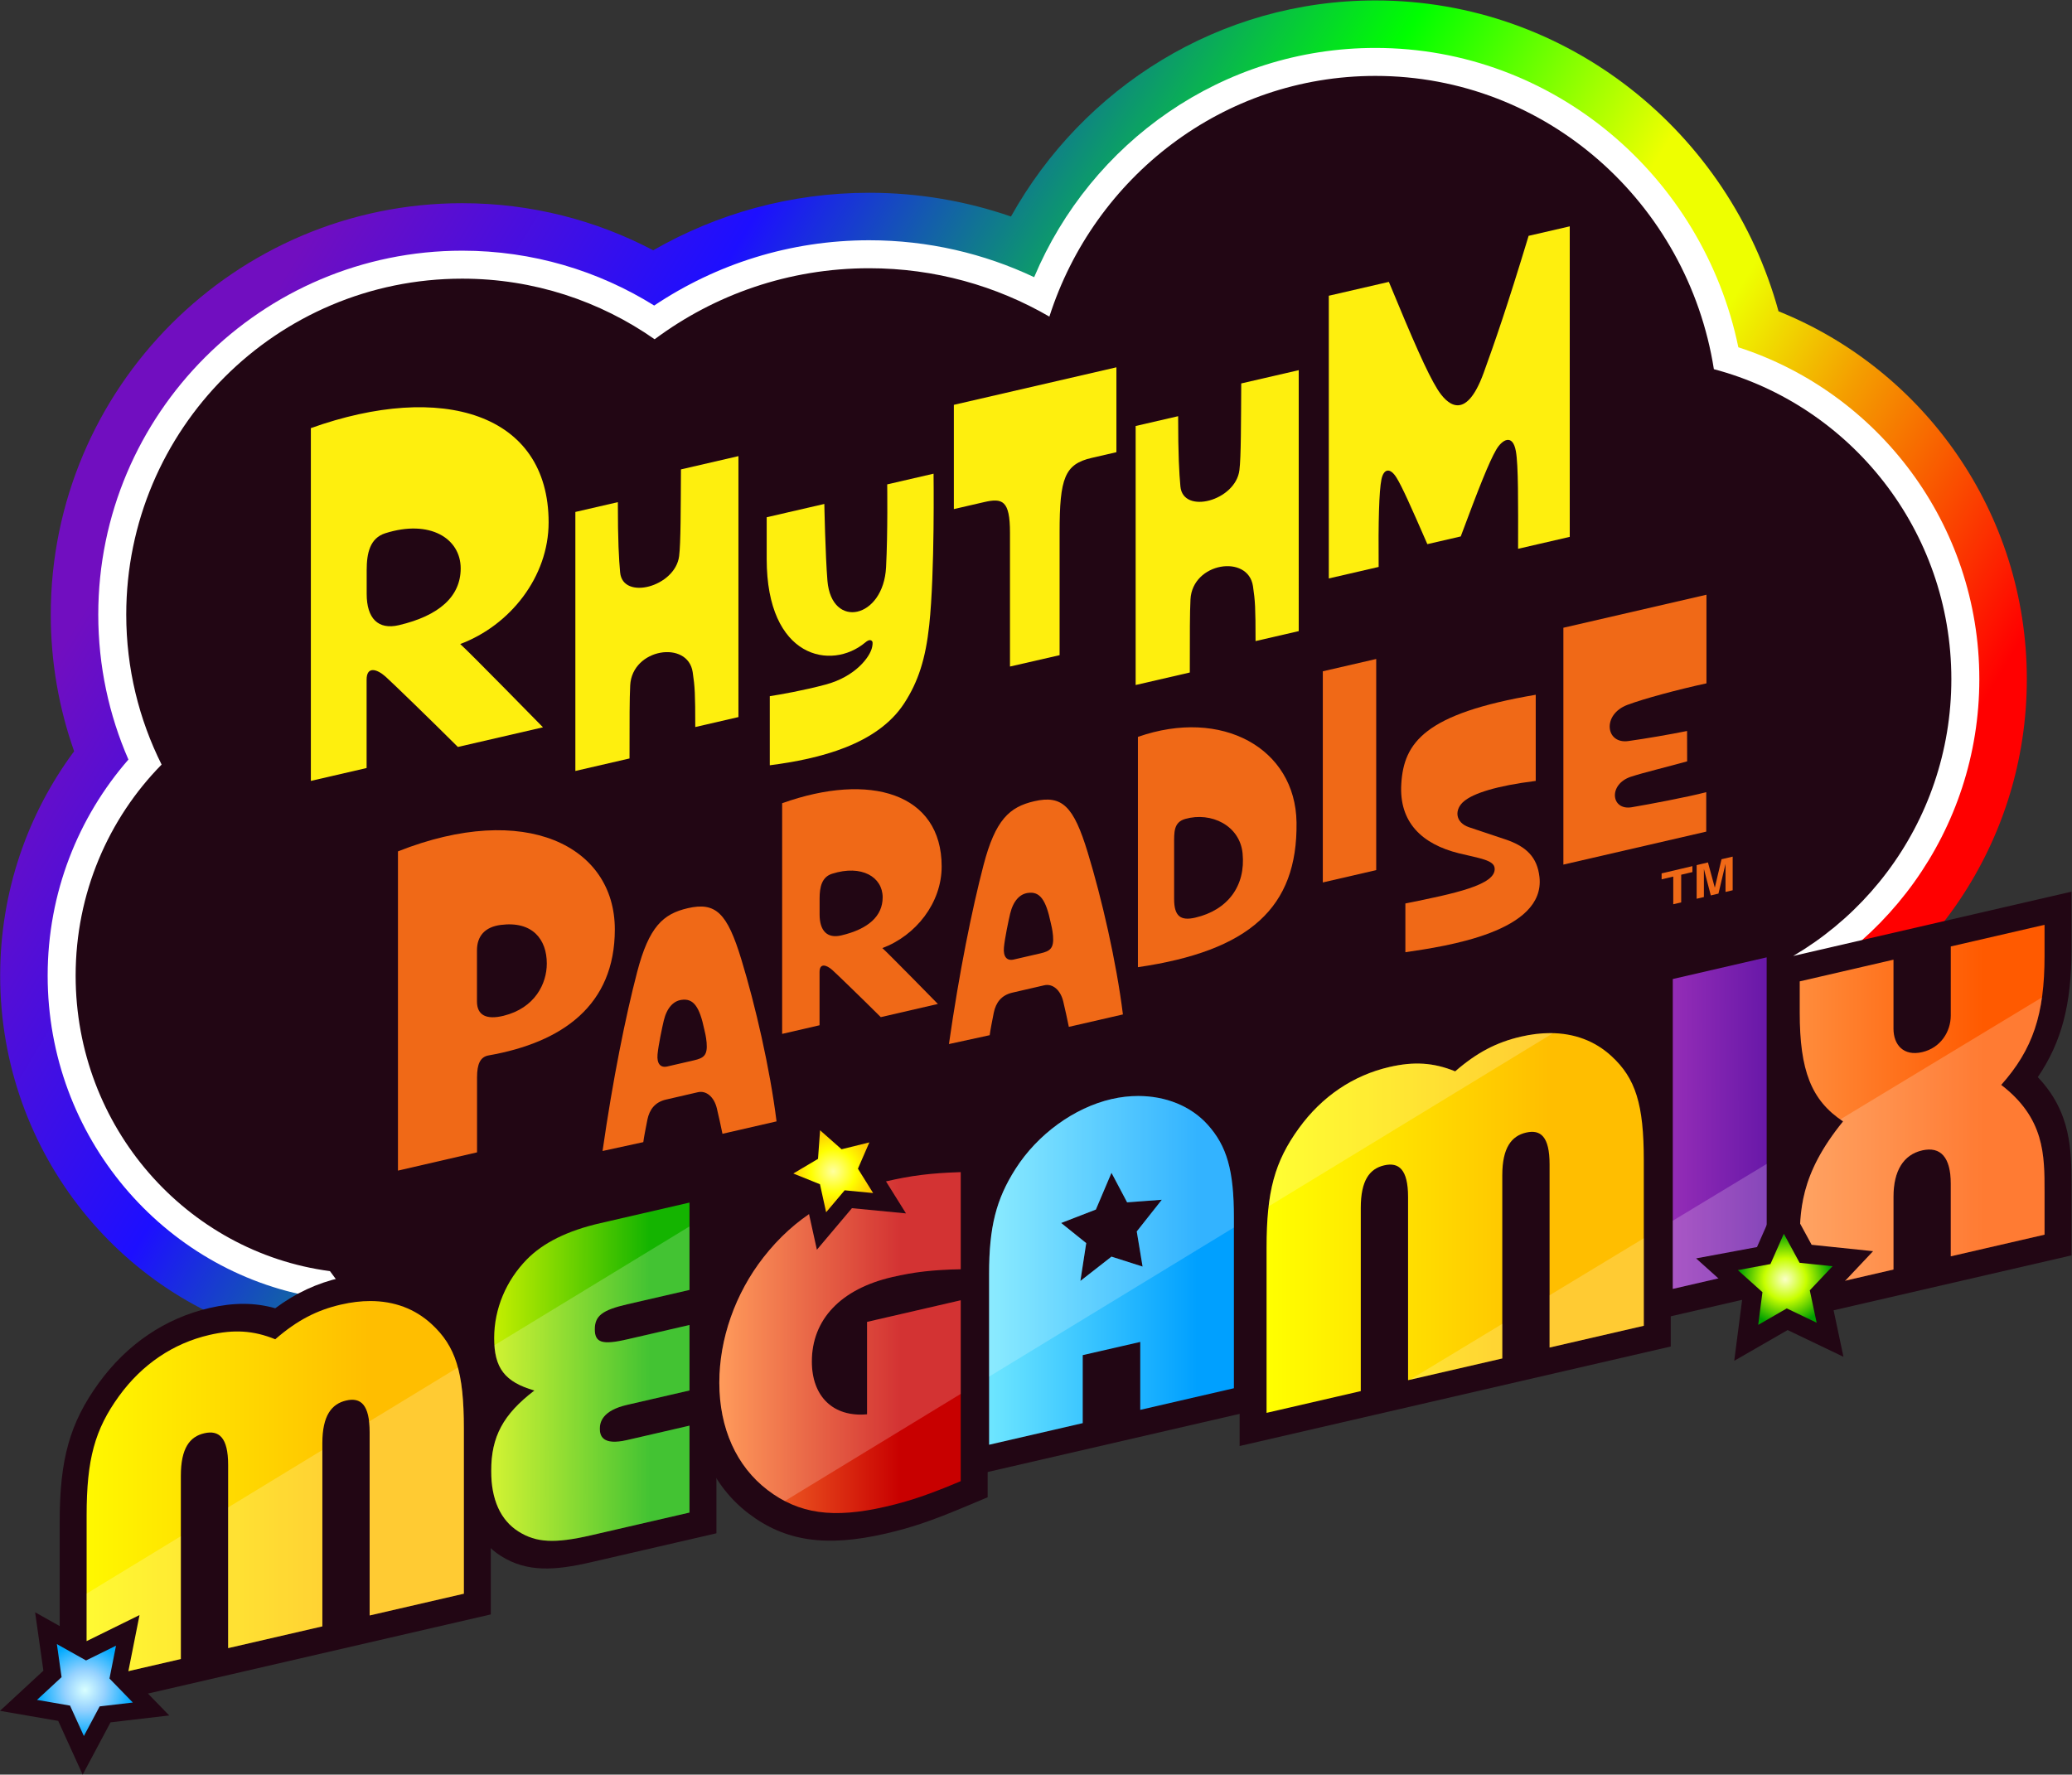 <?xml version="1.0" encoding="UTF-8" standalone="no"?>
<!-- Created with Inkscape (http://www.inkscape.org/) -->

<svg
   version="1.1"
   id="svg2"
   width="666.667"
   height="571.084"
   viewBox="0 0 666.667 571.084"
   sodipodi:docname="Rhythm Paradise Megamix Logo (Fever Style).ai"
   xmlns:inkscape="http://www.inkscape.org/namespaces/inkscape"
   xmlns:sodipodi="http://sodipodi.sourceforge.net/DTD/sodipodi-0.dtd"
   xmlns="http://www.w3.org/2000/svg"
   xmlns:svg="http://www.w3.org/2000/svg">
  <rect x="0" y="0" width="666.667" height="571.084" fill="#333333" stroke="none"/>
  <defs
     id="defs6">
    <linearGradient
       x1="0"
       y1="0"
       x2="1"
       y2="0"
       gradientUnits="userSpaceOnUse"
       gradientTransform="matrix(-387.096,223.49,223.49,387.096,431.114,138.15)"
       spreadMethod="pad"
       id="linearGradient40">
      <stop
         style="stop-opacity:1;stop-color:#ff0000"
         offset="0"
         id="stop22" />
      <stop
         style="stop-opacity:1;stop-color:#ff0000"
         offset="0.05"
         id="stop24" />
      <stop
         style="stop-opacity:1;stop-color:#f49f00"
         offset="0.2"
         id="stop26" />
      <stop
         style="stop-opacity:1;stop-color:#eeff00"
         offset="0.277"
         id="stop28" />
      <stop
         style="stop-opacity:1;stop-color:#eeff00"
         offset="0.35"
         id="stop30" />
      <stop
         style="stop-opacity:1;stop-color:#00ff00"
         offset="0.5"
         id="stop32" />
      <stop
         style="stop-opacity:1;stop-color:#1d0fff"
         offset="0.75"
         id="stop34" />
      <stop
         style="stop-opacity:1;stop-color:#710ec0"
         offset="0.95"
         id="stop36" />
      <stop
         style="stop-opacity:1;stop-color:#710ec0"
         offset="1"
         id="stop38" />
    </linearGradient>
    <clipPath
       clipPathUnits="userSpaceOnUse"
       id="clipPath50">
      <path
         d="M 0,428.313 H 500 V 0 H 0 Z"
         id="path48" />
    </clipPath>
    <linearGradient
       x1="0"
       y1="0"
       x2="1"
       y2="0"
       gradientUnits="userSpaceOnUse"
       gradientTransform="matrix(59.114,-2e-7,-0.018,-59.114,434.394,160.934)"
       spreadMethod="pad"
       id="linearGradient82">
      <stop
         style="stop-opacity:1;stop-color:#ff8c3c"
         offset="0"
         id="stop76" />
      <stop
         style="stop-opacity:1;stop-color:#ff5a00"
         offset="0.75"
         id="stop78" />
      <stop
         style="stop-opacity:1;stop-color:#ff5a00"
         offset="1"
         id="stop80" />
    </linearGradient>
    <clipPath
       clipPathUnits="userSpaceOnUse"
       id="clipPath92">
      <path
         d="M 0,428.313 H 500 V 0 H 0 Z"
         id="path90" />
    </clipPath>
    <clipPath
       clipPathUnits="userSpaceOnUse"
       id="clipPath100">
      <path
         d="M 50.055,221.872 H 578.29 V -135.16 H 50.055 Z"
         id="path98" />
    </clipPath>
    <clipPath
       clipPathUnits="userSpaceOnUse"
       id="clipPath104">
      <path
         d="m 434.404,116.711 v 10.33 c -0.028,8.97 -0.015,17.764 10.461,30.657 -7.674,5.077 -10.461,12.265 -10.461,26.286 v 7.519 l 22.633,5.237 v -16.659 c 0,-3.875 2.411,-6.701 6.913,-5.662 4.502,1.039 6.913,4.979 6.913,8.854 l 0.002,16.659 22.634,5.226 v -7.531 c 0,-14.021 -2.788,-22.496 -10.461,-31.116 10.461,-8.046 10.461,-16.85 10.461,-25.827 v -10.33 l -22.634,-5.225 v 17.576 c 0,6.268 -2.413,9.035 -6.915,7.996 -4.502,-1.04 -6.913,-4.921 -6.913,-11.188 v -17.576 z"
         id="path102" />
    </clipPath>
    <linearGradient
       x1="0"
       y1="0"
       x2="1"
       y2="0"
       gradientUnits="userSpaceOnUse"
       gradientTransform="matrix(39.136,9.035,0.087,-41.138,392.223,152.004)"
       spreadMethod="pad"
       id="linearGradient138">
      <stop
         style="stop-opacity:1;stop-color:#aa37be"
         offset="0"
         id="stop134" />
      <stop
         style="stop-opacity:1;stop-color:#5f14a5"
         offset="1"
         id="stop136" />
    </linearGradient>
    <clipPath
       clipPathUnits="userSpaceOnUse"
       id="clipPath148">
      <path
         d="M 0,428.313 H 500 V 0 H 0 Z"
         id="path146" />
    </clipPath>
    <clipPath
       clipPathUnits="userSpaceOnUse"
       id="clipPath156">
      <path
         d="M 50.055,221.872 H 578.29 V -135.16 H 50.055 Z"
         id="path154" />
    </clipPath>
    <clipPath
       clipPathUnits="userSpaceOnUse"
       id="clipPath160">
      <path
         d="m 403.767,192.073 22.66,5.231 v -74.807 l -22.66,-5.232 z"
         id="path158" />
    </clipPath>
    <linearGradient
       x1="0"
       y1="0"
       x2="1"
       y2="0"
       gradientUnits="userSpaceOnUse"
       gradientTransform="matrix(91.197,21.055,5.45e-5,-91.197,305.717,125.667)"
       spreadMethod="pad"
       id="linearGradient196">
      <stop
         style="stop-opacity:1;stop-color:#ffff00"
         offset="0"
         id="stop190" />
      <stop
         style="stop-opacity:1;stop-color:#ffbe00"
         offset="0.75"
         id="stop192" />
      <stop
         style="stop-opacity:1;stop-color:#ffbe00"
         offset="1"
         id="stop194" />
    </linearGradient>
    <clipPath
       clipPathUnits="userSpaceOnUse"
       id="clipPath206">
      <path
         d="M 0,428.313 H 500 V 0 H 0 Z"
         id="path204" />
    </clipPath>
    <clipPath
       clipPathUnits="userSpaceOnUse"
       id="clipPath214">
      <path
         d="M -34.869,313.585 H 578.29 V -135.16 H -34.869 Z"
         id="path212" />
    </clipPath>
    <clipPath
       clipPathUnits="userSpaceOnUse"
       id="clipPath218">
      <path
         d="m 388.958,173.471 c -5.556,5.105 -13.053,6.719 -21.832,4.693 -5.896,-1.362 -10.641,-3.826 -15.885,-8.382 -5.244,2.134 -9.961,2.415 -15.885,1.047 -8.753,-2.021 -16.277,-7.104 -21.832,-14.773 -5.844,-8.067 -7.812,-15.257 -7.812,-28.804 V 87.337 l 22.744,5.25 v 44.238 c 0,6.667 2.149,9.456 5.658,10.266 3.51,0.811 5.755,-0.964 5.755,-7.631 V 95.222 l 22.744,5.251 v 44.238 c 0,6.667 2.245,9.478 5.755,10.288 3.509,0.811 5.658,-0.986 5.658,-7.653 v -44.238 l 22.743,5.251 v 39.915 c 0,13.547 -1.968,19.828 -7.811,25.197"
         id="path216" />
    </clipPath>
    <linearGradient
       x1="0"
       y1="0"
       x2="1"
       y2="0"
       gradientUnits="userSpaceOnUse"
       gradientTransform="matrix(59.095,13.643,0,-59.095,238.738,117.952)"
       spreadMethod="pad"
       id="linearGradient258">
      <stop
         style="stop-opacity:1;stop-color:#6ee6ff"
         offset="0"
         id="stop252" />
      <stop
         style="stop-opacity:1;stop-color:#00a0ff"
         offset="0.85"
         id="stop254" />
      <stop
         style="stop-opacity:1;stop-color:#00a0ff"
         offset="1"
         id="stop256" />
    </linearGradient>
    <clipPath
       clipPathUnits="userSpaceOnUse"
       id="clipPath268">
      <path
         d="M 0,428.313 H 500 V 0 H 0 Z"
         id="path266" />
    </clipPath>
    <clipPath
       clipPathUnits="userSpaceOnUse"
       id="clipPath276">
      <path
         d="M -34.869,313.585 H 494.066 V -52.243 H -34.869 Z"
         id="path274" />
    </clipPath>
    <clipPath
       clipPathUnits="userSpaceOnUse"
       id="clipPath280">
      <path
         d="m 275.791,122.654 -7.506,2.4 -7.506,-5.866 1.408,9.131 -6.046,4.856 8.375,3.244 3.769,8.866 3.769,-7.126 8.376,0.624 -6.046,-7.648 z m 15.685,34.282 c -5.346,5.928 -14.22,8.221 -23.191,6.15 -8.97,-2.071 -17.831,-8.468 -23.171,-16.854 -4.681,-7.349 -6.376,-14.021 -6.376,-25.367 V 79.639 l 22.606,5.219 v 16.417 l 13.883,3.185 V 88.063 l 22.605,5.219 v 41.226 c 0,11.346 -1.683,17.247 -6.356,22.428"
         id="path278" />
    </clipPath>
    <linearGradient
       x1="0"
       y1="0"
       x2="1"
       y2="0"
       gradientUnits="userSpaceOnUse"
       gradientTransform="matrix(58.345,13.47,0.129,-61.33,173.626,94.672)"
       spreadMethod="pad"
       id="linearGradient316">
      <stop
         style="stop-opacity:1;stop-color:#ff8232"
         offset="0"
         id="stop310" />
      <stop
         style="stop-opacity:1;stop-color:#c80000"
         offset="0.75"
         id="stop312" />
      <stop
         style="stop-opacity:1;stop-color:#c80000"
         offset="1"
         id="stop314" />
    </linearGradient>
    <clipPath
       clipPathUnits="userSpaceOnUse"
       id="clipPath326">
      <path
         d="M 0,428.313 H 500 V 0 H 0 Z"
         id="path324" />
    </clipPath>
    <clipPath
       clipPathUnits="userSpaceOnUse"
       id="clipPath334">
      <path
         d="M -34.869,313.585 H 494.066 V -52.243 H -34.869 Z"
         id="path332" />
    </clipPath>
    <clipPath
       clipPathUnits="userSpaceOnUse"
       id="clipPath338">
      <path
         d="m 231.893,70.849 c -7.563,-3.177 -12.052,-4.757 -18.134,-6.161 -12.705,-2.933 -20.948,-1.729 -28.485,4.021 -7.506,5.728 -11.648,14.899 -11.648,25.914 0,10.544 3.815,21.499 10.654,30.255 7.459,9.548 16.944,15.415 29.838,18.391 5.657,1.306 10.405,1.955 17.775,2.178 v -23.44 c -6.928,-0.14 -11.251,-0.669 -16.561,-1.895 -12.365,-2.855 -19.376,-10.221 -19.376,-20.376 0,-8.535 5.244,-13.495 13.331,-12.747 v 22.308 l 22.606,5.219 z"
         id="path336" />
    </clipPath>
    <linearGradient
       x1="0"
       y1="0"
       x2="1"
       y2="0"
       gradientUnits="userSpaceOnUse"
       gradientTransform="matrix(47.974,11.076,0.106,-50.428,118.527,89.627)"
       spreadMethod="pad"
       id="linearGradient374">
      <stop
         style="stop-opacity:1;stop-color:#c8f000"
         offset="0"
         id="stop368" />
      <stop
         style="stop-opacity:1;stop-color:#14b400"
         offset="0.8"
         id="stop370" />
      <stop
         style="stop-opacity:1;stop-color:#14b400"
         offset="1"
         id="stop372" />
    </linearGradient>
    <clipPath
       clipPathUnits="userSpaceOnUse"
       id="clipPath384">
      <path
         d="M 0,428.313 H 500 V 0 H 0 Z"
         id="path382" />
    </clipPath>
    <clipPath
       clipPathUnits="userSpaceOnUse"
       id="clipPath392">
      <path
         d="M -34.869,313.585 H 494.066 V -52.243 H -34.869 Z"
         id="path390" />
    </clipPath>
    <clipPath
       clipPathUnits="userSpaceOnUse"
       id="clipPath396">
      <path
         d="m 142.658,57.779 c -8.86,-2.045 -13.258,-1.752 -17.472,0.892 -4.4,2.761 -6.624,7.782 -6.624,14.627 0,8.28 2.87,13.663 10.433,19.434 -7.149,2.068 -9.716,5.407 -9.716,12.666 0,7.066 2.885,13.87 7.867,18.965 3.93,4.019 9.798,6.958 17.803,8.783 l 21.473,4.957 v -21.087 l -15.07,-3.479 c -5.962,-1.376 -7.784,-2.772 -7.784,-6.029 0,-3.257 1.822,-3.811 7.784,-2.435 l 15.07,3.48 V 92.744 l -15.07,-3.479 c -5.962,-1.377 -6.569,-4.173 -6.569,-5.747 0,-1.683 0.607,-4.125 6.569,-2.748 l 15.07,3.479 V 63.266 Z"
         id="path394" />
    </clipPath>
    <linearGradient
       x1="0"
       y1="0"
       x2="1"
       y2="0"
       gradientUnits="userSpaceOnUse"
       gradientTransform="matrix(101.588,23.453,6.07e-5,-101.588,12.604,59.069)"
       spreadMethod="pad"
       id="linearGradient432">
      <stop
         style="stop-opacity:1;stop-color:#ffff00"
         offset="0"
         id="stop426" />
      <stop
         style="stop-opacity:1;stop-color:#ffbe00"
         offset="0.75"
         id="stop428" />
      <stop
         style="stop-opacity:1;stop-color:#ffbe00"
         offset="1"
         id="stop430" />
    </linearGradient>
    <clipPath
       clipPathUnits="userSpaceOnUse"
       id="clipPath442">
      <path
         d="M 0,428.313 H 500 V 0 H 0 Z"
         id="path440" />
    </clipPath>
    <clipPath
       clipPathUnits="userSpaceOnUse"
       id="clipPath450">
      <path
         d="M -34.869,313.585 H 494.066 V -52.243 H -34.869 Z"
         id="path448" />
    </clipPath>
    <clipPath
       clipPathUnits="userSpaceOnUse"
       id="clipPath454">
      <path
         d="m 104.154,108.792 c -5.556,5.104 -13.053,6.719 -21.833,4.692 -5.896,-1.361 -10.64,-3.826 -15.885,-8.381 -5.244,2.134 -9.96,2.414 -15.884,1.047 C 41.798,104.129 34.275,99.046 28.719,91.376 22.876,83.309 20.908,76.12 20.908,62.573 V 22.657 l 22.743,5.251 v 44.238 c 0,6.667 2.149,9.456 5.659,10.266 3.509,0.81 5.755,-0.964 5.755,-7.631 V 30.543 l 22.743,5.251 v 44.238 c 0,6.666 2.245,9.478 5.755,10.288 3.51,0.81 5.658,-0.987 5.658,-7.653 V 38.429 l 22.744,5.25 v 39.916 c 0,13.547 -1.968,19.828 -7.811,25.197"
         id="path452" />
    </clipPath>
    <radialGradient
       fx="0"
       fy="0"
       cx="0"
       cy="0"
       r="1"
       gradientUnits="userSpaceOnUse"
       gradientTransform="matrix(11.215,0,0,-11.215,430.899,119.576)"
       spreadMethod="pad"
       id="radialGradient490">
      <stop
         style="stop-opacity:1;stop-color:#faffc8"
         offset="0"
         id="stop484" />
      <stop
         style="stop-opacity:1;stop-color:#c8ff00"
         offset="0.45"
         id="stop486" />
      <stop
         style="stop-opacity:1;stop-color:#00a000"
         offset="1"
         id="stop488" />
    </radialGradient>
    <clipPath
       clipPathUnits="userSpaceOnUse"
       id="clipPath500">
      <path
         d="M 0,428.313 H 500 V 0 H 0 Z"
         id="path498" />
    </clipPath>
    <radialGradient
       fx="0"
       fy="0"
       cx="0"
       cy="0"
       r="1"
       gradientUnits="userSpaceOnUse"
       gradientTransform="matrix(9.766,0,0,-9.766,201.117,145.636)"
       spreadMethod="pad"
       id="radialGradient524">
      <stop
         style="stop-opacity:1;stop-color:#ffffa0"
         offset="0"
         id="stop518" />
      <stop
         style="stop-opacity:1;stop-color:#ffff00"
         offset="0.55"
         id="stop520" />
      <stop
         style="stop-opacity:1;stop-color:#ffc800"
         offset="1"
         id="stop522" />
    </radialGradient>
    <clipPath
       clipPathUnits="userSpaceOnUse"
       id="clipPath534">
      <path
         d="M 0,428.313 H 500 V 0 H 0 Z"
         id="path532" />
    </clipPath>
    <radialGradient
       fx="0"
       fy="0"
       cx="0"
       cy="0"
       r="1"
       gradientUnits="userSpaceOnUse"
       gradientTransform="matrix(11.333,0,0,-11.333,20.494,20.419)"
       spreadMethod="pad"
       id="radialGradient558">
      <stop
         style="stop-opacity:1;stop-color:#d9ffff"
         offset="0"
         id="stop552" />
      <stop
         style="stop-opacity:1;stop-color:#96d2ff"
         offset="0.42"
         id="stop554" />
      <stop
         style="stop-opacity:1;stop-color:#00aaff"
         offset="1"
         id="stop556" />
    </radialGradient>
    <clipPath
       clipPathUnits="userSpaceOnUse"
       id="clipPath568">
      <path
         d="M 0,428.313 H 500 V 0 H 0 Z"
         id="path566" />
    </clipPath>
  </defs>
  <sodipodi:namedview
     id="namedview4"
     pagecolor="#ffffff"
     bordercolor="#000000"
     borderopacity="0.25"
     inkscape:showpageshadow="2"
     inkscape:pageopacity="0.0"
     inkscape:pagecheckerboard="0"
     inkscape:deskcolor="#d1d1d1" />
  <g
     id="g8"
     inkscape:groupmode="layer"
     inkscape:label="Rhythm Paradise Megamix Logo (Fever Style)"
     transform="matrix(1.333,0,0,-1.333,0,571.084)">
    <g
       id="g10">
      <g
         id="g12">
        <g
           id="g18">
          <g
             id="g20">
            <path
               d="m 331.978,428.314 c -37.68,0 -70.6,-21.05 -87.954,-52.164 v 0 c -10.732,3.71 -22.245,5.733 -34.223,5.733 v 0 c -18.96,0 -36.762,-5.055 -52.133,-13.885 v 0 c -13.784,7.254 -29.467,11.368 -46.096,11.368 v 0 c -54.765,0 -99.319,-44.553 -99.319,-99.318 v 0 c 0,-11.561 1.992,-22.663 5.641,-32.991 v 0 C 6.69,231.963 0.039,213.198 0.039,192.884 v 0 c 0,-43.04 29.848,-79.129 69.627,-88.057 v 0 C 87.71,83.69 115.808,70.078 147.315,70.078 v 0 c 21.313,0 41.066,6.23 57.203,16.804 v 0 c 12.125,-5.122 25.571,-7.974 39.718,-7.974 v 0 c 23.756,0 45.536,8.047 62.396,21.373 v 0 c 7.134,-1.509 14.528,-2.308 22.105,-2.308 v 0 c 49.155,0 90.647,33.408 102.981,78.708 v 0 c 33.797,14.697 57.504,48.511 57.504,87.784 v 0 c 0,40.208 -24.848,74.695 -59.934,88.802 v 0 c -11.846,43.228 -50.983,75.047 -97.31,75.047 z"
               style="fill:url(#linearGradient40);stroke:none"
               id="path42" />
          </g>
        </g>
      </g>
    </g>
    <g
       id="g44">
      <g
         id="g46"
         clip-path="url(#clipPath50)">
        <g
           id="g52"
           transform="translate(477.758,264.465)">
          <path
             d="m 0,0 c 0,37.435 -24.464,69.226 -58.168,80.117 -8.52,41.221 -44.565,72.268 -87.612,72.268 -36.921,0 -68.69,-22.838 -82.362,-55.344 -12.088,5.712 -25.584,8.913 -39.815,8.913 -19.185,0 -37.036,-5.811 -51.896,-15.76 -13.46,8.389 -29.339,13.244 -46.334,13.244 -48.443,0 -87.854,-39.411 -87.854,-87.855 0,-12.431 2.601,-24.266 7.279,-34.994 -12.116,-13.901 -19.494,-32.17 -19.494,-52.17 0,-38.919 27.902,-71.313 64.413,-77.595 15.747,-20.385 41.878,-33.747 71.4,-33.747 21.32,0 40.871,6.972 56.021,18.521 12.151,-6.173 26.089,-9.691 40.9,-9.691 23.1,0 44.071,8.559 59.448,22.415 7.986,-2.179 16.385,-3.35 25.053,-3.35 45.831,0 84.202,32.537 93.238,75.723 C -23.316,-67.71 0,-36.546 0,0"
             style="fill:#ffffff;fill-opacity:1;fill-rule:nonzero;stroke:none"
             id="path54" />
        </g>
        <g
           id="g56"
           transform="translate(471.003,264.465)">
          <path
             d="m 0,0 c 0,35.904 -24.329,66.089 -57.319,74.831 -6.327,40.133 -40.493,70.798 -81.706,70.798 -36.744,0 -67.877,-24.379 -78.685,-58.107 -12.789,7.423 -27.643,11.676 -43.492,11.676 -19.41,0 -37.331,-6.376 -51.788,-17.147 -13.157,9.21 -29.161,14.631 -46.441,14.631 -44.79,0 -81.099,-36.309 -81.099,-81.099 0,-13.016 3.084,-25.306 8.534,-36.207 -12.816,-13.028 -20.749,-31.048 -20.749,-50.957 0,-36.563 26.754,-66.735 61.389,-71.333 14.264,-19.99 39.23,-33.254 67.668,-33.254 21.437,0 40.896,7.545 55.296,19.815 12.07,-6.952 26.332,-10.984 41.625,-10.984 22.801,0 43.324,8.941 57.674,23.21 8.462,-2.689 17.474,-4.145 26.827,-4.145 43.981,0 80.462,32.084 87.331,74.122 C -23.165,-64.613 0,-35.033 0,0"
             style="fill:#220614;fill-opacity:1;fill-rule:nonzero;stroke:none"
             id="path58" />
        </g>
        <g
           id="g60"
           transform="translate(500,213.161)">
          <path
             d="m 0,0 -72.098,-16.66 v -87.792 L 0,-87.807 v 16.834 c 0,8.345 -0.001,17.657 -8.131,26.198 C -2.349,-36.292 0,-27.087 0,-14.032 Z"
             style="fill:#220614;fill-opacity:1;fill-rule:nonzero;stroke:none"
             id="path62" />
        </g>
      </g>
    </g>
    <g
       id="g64">
      <g
         id="g66">
        <g
           id="g72">
          <g
             id="g74">
            <path
               d="m 470.866,199.932 -0.003,-16.659 c 0,-3.874 -2.411,-7.814 -6.913,-8.854 v 0 c -4.502,-1.039 -6.913,1.787 -6.913,5.662 v 0 16.659 l -22.633,-5.237 v -7.519 c 0,-14.021 2.787,-21.209 10.461,-26.286 v 0 C 434.389,144.805 434.376,136.011 434.404,127.04 v 0 -10.329 l 22.633,5.226 v 17.576 c 0,6.267 2.411,10.148 6.913,11.188 v 0 c 4.502,1.039 6.916,-1.729 6.916,-7.995 v 0 -17.577 l 22.633,5.225 v 10.33 c 0,8.976 0,17.781 -10.462,25.828 v 0 c 7.674,8.619 10.462,17.093 10.462,31.115 v 0 7.531 z"
               style="fill:url(#linearGradient82);stroke:none"
               id="path84" />
          </g>
        </g>
      </g>
    </g>
    <g
       id="g86">
      <g
         id="g88"
         clip-path="url(#clipPath92)">
        <g
           id="g94">
          <g
             id="g96" />
          <g
             id="g116">
            <g
               clip-path="url(#clipPath100)"
               opacity="0.2"
               id="g114">
              <g
                 id="g112">
                <g
                   clip-path="url(#clipPath104)"
                   id="g110">
                  <g
                     transform="translate(78.898,-135.16)"
                     id="g108">
                    <path
                       d="m 0,0 -28.843,54.89 499.419,302.143 28.815,-54.918 z"
                       style="fill:#ffffff;fill-opacity:1;fill-rule:nonzero;stroke:none"
                       id="path106" />
                  </g>
                </g>
              </g>
            </g>
          </g>
        </g>
        <g
           id="g118"
           transform="translate(397.265,197.073)">
          <path
             d="m 0,0 v -87.811 l 35.664,8.234 V 8.234 Z"
             style="fill:#220614;fill-opacity:1;fill-rule:nonzero;stroke:none"
             id="path120" />
        </g>
      </g>
    </g>
    <g
       id="g122">
      <g
         id="g124">
        <g
           id="g130">
          <g
             id="g132">
            <path
               d="m 403.766,192.073 v -74.807 l 22.661,5.23 v 74.808 z"
               style="fill:url(#linearGradient138);stroke:none"
               id="path140" />
          </g>
        </g>
      </g>
    </g>
    <g
       id="g142">
      <g
         id="g144"
         clip-path="url(#clipPath148)">
        <g
           id="g150">
          <g
             id="g152" />
          <g
             id="g172">
            <g
               clip-path="url(#clipPath156)"
               opacity="0.2"
               id="g170">
              <g
                 id="g168">
                <g
                   clip-path="url(#clipPath160)"
                   id="g166">
                  <g
                     transform="translate(78.898,-135.16)"
                     id="g164">
                    <path
                       d="m 0,0 -28.843,54.89 499.419,302.143 28.815,-54.918 z"
                       style="fill:#ffffff;fill-opacity:1;fill-rule:nonzero;stroke:none"
                       id="path162" />
                  </g>
                </g>
              </g>
            </g>
          </g>
        </g>
        <g
           id="g174"
           transform="translate(393.864,178.87)">
          <path
             d="m 0,0 c -6.809,6.257 -16.056,8.261 -26.738,5.795 -5.832,-1.346 -10.869,-3.674 -15.885,-7.392 -5.015,1.402 -10.052,1.404 -15.884,0.058 -10.683,-2.467 -19.929,-8.74 -26.739,-18.142 -6.945,-9.589 -9.407,-18.339 -9.407,-33.438 V -99.537 L 9.408,-75.512 v 46.418 C 9.408,-13.995 6.946,-6.381 0,0"
             style="fill:#220614;fill-opacity:1;fill-rule:nonzero;stroke:none"
             id="path176" />
        </g>
      </g>
    </g>
    <g
       id="g178">
      <g
         id="g180">
        <g
           id="g186">
          <g
             id="g188">
            <path
               d="m 367.125,178.163 c -5.895,-1.361 -10.639,-3.825 -15.884,-8.381 v 0 c -5.244,2.134 -9.961,2.415 -15.885,1.047 v 0 c -8.753,-2.02 -16.276,-7.104 -21.832,-14.774 v 0 c -5.844,-8.066 -7.811,-15.256 -7.811,-28.803 v 0 -39.915 l 22.743,5.251 v 44.237 c 0,6.667 2.148,9.456 5.658,10.266 v 0 c 3.51,0.81 5.755,-0.964 5.755,-7.631 v 0 -44.237 l 22.744,5.25 v 44.238 c 0,6.666 2.245,9.478 5.754,10.289 v 0 c 3.51,0.81 5.659,-0.988 5.659,-7.654 v 0 -44.238 l 22.744,5.251 v 39.915 c 0,13.547 -1.969,19.828 -7.812,25.197 v 0 c -4,3.675 -9.008,5.542 -14.775,5.542 v 0 c -2.243,0 -4.6,-0.282 -7.058,-0.85"
               style="fill:url(#linearGradient196);stroke:none"
               id="path198" />
          </g>
        </g>
      </g>
    </g>
    <g
       id="g200">
      <g
         id="g202"
         clip-path="url(#clipPath206)">
        <g
           id="g208">
          <g
             id="g210" />
          <g
             id="g234">
            <g
               clip-path="url(#clipPath214)"
               opacity="0.2"
               id="g232">
              <g
                 id="g230">
                <g
                   clip-path="url(#clipPath218)"
                   id="g228">
                  <g
                     transform="translate(-4.784,-52.243)"
                     id="g222">
                    <path
                       d="m 0,0 -30.085,61.978 498.85,303.85 30.085,-61.978 z"
                       style="fill:#ffffff;fill-opacity:1;fill-rule:nonzero;stroke:none"
                       id="path220" />
                  </g>
                  <g
                     transform="translate(78.898,-135.16)"
                     id="g226">
                    <path
                       d="m 0,0 -28.843,54.89 499.419,302.143 28.815,-54.918 z"
                       style="fill:#ffffff;fill-opacity:1;fill-rule:nonzero;stroke:none"
                       id="path224" />
                  </g>
                </g>
              </g>
            </g>
          </g>
        </g>
        <g
           id="g236"
           transform="translate(296.687,162.028)">
          <path
             d="M 0,0 C -6.499,7.207 -17.382,10.104 -28.401,7.56 -39.407,5.019 -50.282,-2.9 -56.783,-13.108 c -5.589,-8.776 -7.667,-16.786 -7.667,-29.555 v -47.728 l 72.098,16.645 v 47.728 C 7.648,-13.234 5.575,-6.182 0,0"
             style="fill:#220614;fill-opacity:1;fill-rule:nonzero;stroke:none"
             id="path238" />
        </g>
      </g>
    </g>
    <g
       id="g240">
      <g
         id="g242">
        <g
           id="g248">
          <g
             id="g250">
            <path
               d="m 268.285,163.086 c -8.97,-2.071 -17.83,-8.468 -23.171,-16.854 v 0 c -4.681,-7.349 -6.376,-14.021 -6.376,-25.367 v 0 -41.226 l 22.606,5.218 v 16.418 l 13.883,3.184 V 88.063 l 22.605,5.219 v 41.226 c 0,11.346 -1.683,17.246 -6.356,22.428 v 0 c -4.051,4.492 -10.129,6.897 -16.739,6.897 v 0 c -2.113,0 -4.279,-0.245 -6.452,-0.747 m -6.099,-34.767 -6.045,4.857 8.375,3.242 3.769,8.867 3.77,-7.126 8.375,0.624 -6.046,-7.648 1.407,-8.481 -7.506,2.4 -7.506,-5.865 z"
               style="fill:url(#linearGradient258);stroke:none"
               id="path260" />
          </g>
        </g>
      </g>
    </g>
    <g
       id="g262">
      <g
         id="g264"
         clip-path="url(#clipPath268)">
        <g
           id="g270">
          <g
             id="g272" />
          <g
             id="g292">
            <g
               clip-path="url(#clipPath276)"
               opacity="0.2"
               id="g290">
              <g
                 id="g288">
                <g
                   clip-path="url(#clipPath280)"
                   id="g286">
                  <g
                     transform="translate(-4.784,-52.243)"
                     id="g284">
                    <path
                       d="m 0,0 -30.085,61.978 498.85,303.85 30.085,-61.978 z"
                       style="fill:#ffffff;fill-opacity:1;fill-rule:nonzero;stroke:none"
                       id="path282" />
                  </g>
                </g>
              </g>
            </g>
          </g>
        </g>
        <g
           id="g294"
           transform="translate(233.172,152.117)">
          <path
             d="m 0,0 c -7.464,-0.227 -12.628,-0.862 -19.054,-2.346 -14.574,-3.364 -25.874,-10.395 -34.544,-21.495 -7.912,-10.129 -12.449,-22.942 -12.449,-35.155 0,-12.724 4.818,-23.407 13.566,-30.082 8.807,-6.72 18.696,-8.171 33.068,-4.853 6.285,1.451 10.985,3.043 19.342,6.553 l 5.294,2.223 V 0.159 Z"
             style="fill:#220614;fill-opacity:1;fill-rule:nonzero;stroke:none"
             id="path296" />
        </g>
      </g>
    </g>
    <g
       id="g298">
      <g
         id="g300">
        <g
           id="g306">
          <g
             id="g308">
            <path
               d="m 214.117,143.269 c -12.893,-2.976 -22.378,-8.843 -29.837,-18.391 v 0 c -6.839,-8.756 -10.654,-19.711 -10.654,-30.255 v 0 c 0,-11.015 4.142,-20.187 11.648,-25.914 v 0 c 7.537,-5.75 15.78,-6.954 28.485,-4.021 v 0 c 6.082,1.404 10.571,2.985 18.134,6.161 v 0 43.667 l -22.606,-5.219 V 86.989 c -8.087,-0.748 -13.331,4.213 -13.331,12.747 v 0 c 0,10.156 7.01,17.521 19.376,20.376 v 0 c 5.31,1.226 9.633,1.755 16.561,1.895 v 0 23.44 c -7.37,-0.223 -12.118,-0.872 -17.776,-2.178"
               style="fill:url(#linearGradient316);stroke:none"
               id="path318" />
          </g>
        </g>
      </g>
    </g>
    <g
       id="g320">
      <g
         id="g322"
         clip-path="url(#clipPath326)">
        <g
           id="g328">
          <g
             id="g330" />
          <g
             id="g350">
            <g
               clip-path="url(#clipPath334)"
               opacity="0.2"
               id="g348">
              <g
                 id="g346">
                <g
                   clip-path="url(#clipPath338)"
                   id="g344">
                  <g
                     transform="translate(-4.784,-52.243)"
                     id="g342">
                    <path
                       d="m 0,0 -30.085,61.978 498.85,303.85 30.085,-61.978 z"
                       style="fill:#ffffff;fill-opacity:1;fill-rule:nonzero;stroke:none"
                       id="path340" />
                  </g>
                </g>
              </g>
            </g>
          </g>
        </g>
        <g
           id="g352"
           transform="translate(144.967,139.652)">
          <path
             d="m 0,0 c -9.516,-2.146 -16.657,-5.806 -21.858,-11.124 -6.566,-6.715 -10.332,-15.692 -10.332,-24.631 0,-6.252 1.651,-10.665 5.319,-13.728 -4.127,-5.339 -6.036,-11.27 -6.036,-18.373 0,-8.804 3.074,-15.386 8.891,-19.037 6.299,-3.952 12.976,-3.497 21.706,-1.482 l 30.267,6.988 V 6.454 Z"
             style="fill:#220614;fill-opacity:1;fill-rule:nonzero;stroke:none"
             id="path354" />
        </g>
      </g>
    </g>
    <g
       id="g356">
      <g
         id="g358">
        <g
           id="g364">
          <g
             id="g366">
            <path
               d="m 144.949,133.146 c -8.005,-1.824 -13.873,-4.764 -17.803,-8.783 v 0 c -4.982,-5.095 -7.867,-11.899 -7.867,-18.965 v 0 c 0,-7.259 2.567,-10.597 9.716,-12.666 v 0 c -7.562,-5.77 -10.433,-11.154 -10.433,-19.434 v 0 c 0,-6.846 2.224,-11.867 6.624,-14.627 v 0 c 4.214,-2.644 8.612,-2.937 17.471,-0.892 v 0 l 23.766,5.487 V 84.249 L 151.352,80.77 c -5.961,-1.376 -6.569,1.064 -6.569,2.748 v 0 c 0,1.573 0.608,4.371 6.569,5.747 v 0 l 15.071,3.479 v 15.809 l -15.071,-3.48 c -5.961,-1.376 -7.784,-0.822 -7.784,2.436 v 0 c 0,3.256 1.823,4.652 7.784,6.028 v 0 l 15.071,3.479 v 21.087 z"
               style="fill:url(#linearGradient374);stroke:none"
               id="path376" />
          </g>
        </g>
      </g>
    </g>
    <g
       id="g378">
      <g
         id="g380"
         clip-path="url(#clipPath384)">
        <g
           id="g386">
          <g
             id="g388" />
          <g
             id="g408">
            <g
               clip-path="url(#clipPath392)"
               opacity="0.2"
               id="g406">
              <g
                 id="g404">
                <g
                   clip-path="url(#clipPath396)"
                   id="g402">
                  <g
                     transform="translate(-4.784,-52.243)"
                     id="g400">
                    <path
                       d="m 0,0 -30.085,61.978 498.85,303.85 30.085,-61.978 z"
                       style="fill:#ffffff;fill-opacity:1;fill-rule:nonzero;stroke:none"
                       id="path398" />
                  </g>
                </g>
              </g>
            </g>
          </g>
        </g>
        <g
           id="g410"
           transform="translate(109.059,114.19)">
          <path
             d="m 0,0 c -6.81,6.257 -16.056,8.261 -26.738,5.795 -5.834,-1.347 -10.87,-3.675 -15.884,-7.392 -5.015,1.402 -10.052,1.404 -15.885,0.058 -10.683,-2.467 -19.929,-8.74 -26.738,-18.141 -6.946,-9.589 -9.408,-18.339 -9.408,-33.439 v -46.417 l 104.06,24.025 v 46.417 C 9.407,-13.995 6.946,-6.381 0,0"
             style="fill:#220614;fill-opacity:1;fill-rule:nonzero;stroke:none"
             id="path412" />
        </g>
      </g>
    </g>
    <g
       id="g414">
      <g
         id="g416">
        <g
           id="g422">
          <g
             id="g424">
            <path
               d="m 82.321,113.484 c -5.896,-1.361 -10.641,-3.825 -15.885,-8.381 v 0 c -5.244,2.134 -9.96,2.415 -15.884,1.047 v 0 C 41.799,104.129 34.275,99.046 28.719,91.376 v 0 C 22.876,83.309 20.908,76.119 20.908,62.572 v 0 -39.914 l 22.744,5.25 v 44.238 c 0,6.667 2.148,9.456 5.658,10.266 v 0 c 3.509,0.81 5.755,-0.965 5.755,-7.631 v 0 -44.239 l 22.743,5.252 v 44.238 c 0,6.666 2.245,9.478 5.755,10.288 v 0 c 3.51,0.81 5.658,-0.987 5.658,-7.653 v 0 -44.239 l 22.744,5.252 v 39.915 c 0,13.546 -1.968,19.828 -7.812,25.197 v 0 c -4,3.675 -9.007,5.541 -14.774,5.541 v 0 c -2.243,0.001 -4.6,-0.282 -7.058,-0.849"
               style="fill:url(#linearGradient432);stroke:none"
               id="path434" />
          </g>
        </g>
      </g>
    </g>
    <g
       id="g436">
      <g
         id="g438"
         clip-path="url(#clipPath442)">
        <g
           id="g444">
          <g
             id="g446" />
          <g
             id="g466">
            <g
               clip-path="url(#clipPath450)"
               opacity="0.2"
               id="g464">
              <g
                 id="g462">
                <g
                   clip-path="url(#clipPath454)"
                   id="g460">
                  <g
                     transform="translate(-4.784,-52.243)"
                     id="g458">
                    <path
                       d="m 0,0 -30.085,61.978 498.85,303.85 30.085,-61.978 z"
                       style="fill:#ffffff;fill-opacity:1;fill-rule:nonzero;stroke:none"
                       id="path456" />
                  </g>
                </g>
              </g>
            </g>
          </g>
        </g>
        <g
           id="g468"
           transform="translate(452.111,126.369)">
          <path
             d="m 0,0 -14.832,1.545 -7.143,13.144 -6.043,-13.695 -14.7,-2.734 11.114,-9.975 -1.91,-14.748 12.886,7.423 13.48,-6.456 -3.101,14.629 z"
             style="fill:#220614;fill-opacity:1;fill-rule:nonzero;stroke:none"
             id="path470" />
        </g>
      </g>
    </g>
    <g
       id="g472">
      <g
         id="g474">
        <g
           id="g480">
          <g
             id="g482">
            <path
               d="m 427.338,123.261 -7.866,-1.462 5.934,-5.327 -1.021,-7.895 6.9,3.975 7.204,-3.45 -1.656,7.811 5.493,5.824 -7.95,0.828 -3.809,7.011 z"
               style="fill:url(#radialGradient490);stroke:none"
               id="path492" />
          </g>
        </g>
      </g>
    </g>
    <g
       id="g494">
      <g
         id="g496"
         clip-path="url(#clipPath500)">
        <g
           id="g502"
           transform="translate(211.728,146.626)">
          <path
             d="m 0,0 5.222,12.008 -12.708,-3.137 -9.816,8.668 -0.941,-13.061 -11.283,-6.687 12.152,-4.902 2.82,-12.794 8.462,10.028 13.043,-1.257 z"
             style="fill:#220614;fill-opacity:1;fill-rule:nonzero;stroke:none"
             id="path504" />
        </g>
      </g>
    </g>
    <g
       id="g506">
      <g
         id="g508">
        <g
           id="g514">
          <g
             id="g516">
            <path
               d="m 197.447,148.655 -5.963,-3.534 6.431,-2.594 1.491,-6.762 4.472,5.299 6.872,-0.662 -3.671,5.879 2.76,6.348 -6.707,-1.656 -5.189,4.582 z"
               style="fill:url(#radialGradient524);stroke:none"
               id="path526" />
          </g>
        </g>
      </g>
    </g>
    <g
       id="g528">
      <g
         id="g530"
         clip-path="url(#clipPath534)">
        <g
           id="g536"
           transform="translate(30.897,24.527)">
          <path
             d="M 0,0 2.779,13.994 -10.002,7.7 l -12.42,6.966 1.999,-14.096 -10.474,-9.695 14.053,-2.431 5.9,-12.971 6.727,12.624 14.166,1.662 z"
             style="fill:#220614;fill-opacity:1;fill-rule:nonzero;stroke:none"
             id="path538" />
        </g>
      </g>
    </g>
    <g
       id="g540">
      <g
         id="g542">
        <g
           id="g548">
          <g
             id="g550">
            <path
               d="m 14.863,23.538 -5.934,-5.493 7.977,-1.381 3.339,-7.341 3.809,7.149 8.005,0.938 -5.631,5.796 1.574,7.922 -7.232,-3.561 -7.039,3.947 z"
               style="fill:url(#radialGradient558);stroke:none"
               id="path560" />
          </g>
        </g>
      </g>
    </g>
    <g
       id="g562">
      <g
         id="g564"
         clip-path="url(#clipPath568)">
        <g
           id="g570"
           transform="translate(416.494,213.094)">
          <path
             d="M 0,0 V 6.784 L -1.706,-0.402 -3.554,-0.838 -5.22,5.553 v -6.784 l -1.747,-0.412 v 8.121 l 2.729,0.644 1.646,-6.054 0.02,0.005 1.605,6.82 2.694,0.635 V 0.407 Z m -12.613,-2.974 v 6.681 l -2.81,-0.663 V 4.48 L -7.99,6.232 V 4.797 l -2.709,-0.639 v -6.681 z"
             style="fill:#f06917;fill-opacity:1;fill-rule:nonzero;stroke:none"
             id="path572" />
        </g>
        <g
           id="g574"
           transform="translate(392.826,258.261)">
          <path
             d="m 0,0 c 3.931,1.481 12.158,3.693 19.069,5.192 v 21.393 l -34.536,-7.973 v -57.178 l 34.481,7.96 v 9.526 c -4.534,-1.189 -13.877,-2.944 -17.99,-3.638 -5.01,-0.841 -5.723,5.539 -0.183,7.368 3.181,1.042 9.013,2.431 13.566,3.711 l -0.019,7.331 C 10.238,-7.149 4.644,-8.118 0.219,-8.739 -5.266,-9.525 -6.216,-2.34 0,0"
             style="fill:#f06917;fill-opacity:1;fill-rule:nonzero;stroke:none"
             id="path576" />
        </g>
        <g
           id="g578"
           transform="translate(360.764,218.862)">
          <path
             d="m 0,0 c -0.202,1.9 -3.489,2.33 -8.607,3.557 -8.95,2.223 -14.489,7.495 -13.923,16.757 0.602,9.997 5.663,16.97 32.451,21.519 V 21.036 C 0.254,19.827 -5.082,18.019 -7.346,16.168 -9.76,14.209 -9.619,11.001 -6.135,9.837 c 1.514,-0.506 5.99,-2 8.694,-2.907 5.191,-1.73 7.73,-4.383 8.26,-9.079 1.495,-13.245 -22.479,-16.719 -32.363,-18.17 V -8.551 C -9.703,-6.165 0.457,-4.074 0,0"
             style="fill:#f06917;fill-opacity:1;fill-rule:nonzero;stroke:none"
             id="path580" />
        </g>
        <g
           id="g582"
           transform="translate(319.292,215.388)">
          <path
             d="m 0,0 v 50.973 l 12.889,2.975 V 2.976 Z"
             style="fill:#f06917;fill-opacity:1;fill-rule:nonzero;stroke:none"
             id="path584" />
        </g>
        <g
           id="g586"
           transform="translate(288.485,206.886)">
          <path
             d="m 0,0 c -3.547,-0.821 -5.083,0.366 -5.083,4.516 v 13.09 c 0,3.017 -0.156,5.427 2.706,6.235 C 3.84,25.596 10.787,22.269 11.445,15.504 12.213,7.642 7.84,1.81 0,0 M -13.822,43.641 V -11.957 C 13.054,-8.026 24.755,2.358 24.462,23 24.207,40.899 6.436,50.735 -13.822,43.641"
             style="fill:#f06917;fill-opacity:1;fill-rule:nonzero;stroke:none"
             id="path588" />
        </g>
        <g
           id="g590"
           transform="translate(251.17,198.275)">
          <path
             d="m 0,0 -6.49,-1.498 c -1.632,-0.377 -2.56,0.639 -2.359,2.906 0.183,2.121 1.134,6.618 1.499,8.154 0.768,3.181 2.377,4.735 4.224,5.009 2.98,0.476 4.424,-1.7 5.576,-7.185 C 2.56,6.874 2.87,5.759 2.998,4.26 3.254,1.207 2.305,0.532 0,0 M 11.372,24.371 C 7.971,35.524 5.219,38.276 -1.554,36.712 -7.525,35.334 -10.919,32.225 -13.767,21.318 -16.564,10.604 -19.636,-4.571 -22.122,-21.903 l 9.836,2.139 c 0.183,1.371 0.512,2.98 0.987,5.43 0.512,2.468 1.847,4.233 4.498,4.845 2.182,0.504 6.245,1.442 7.679,1.773 2.052,0.474 3.93,-1.151 4.589,-3.894 0.438,-1.828 1.005,-4.406 1.352,-6.143 l 13.055,2.999 c -1.591,12.779 -5.12,28.046 -8.502,39.125"
             style="fill:#f06917;fill-opacity:1;fill-rule:nonzero;stroke:none"
             id="path592" />
        </g>
        <g
           id="g594"
           transform="translate(203.042,202.595)">
          <path
             d="m 0,0 c -3.349,-0.785 -5.213,1.079 -5.213,5.066 v 3.852 c 0,2.778 0.54,5.188 3.017,5.973 C 4.998,17.17 10.009,14.069 10.009,9.2 10.009,4.649 6.526,1.533 0,0 m 24.25,16.645 c 0,17.7 -17.32,22.84 -38.503,15.272 V -23.77 l 9.028,2.085 v 12.853 c 0,2.184 1.606,1.803 3.091,0.479 1.042,-0.933 7.31,-7.004 11.689,-11.371 l 13.783,3.182 c 0,0 -12.016,12.273 -13.402,13.488 8.071,3.017 14.314,10.881 14.314,19.699"
             style="fill:#f06917;fill-opacity:1;fill-rule:nonzero;stroke:none"
             id="path596" />
        </g>
        <g
           id="g598"
           transform="translate(167.562,172.459)">
          <path
             d="m 0,0 -6.49,-1.498 c -1.632,-0.377 -2.56,0.639 -2.359,2.906 0.183,2.121 1.134,6.618 1.499,8.154 0.768,3.181 2.377,4.735 4.224,5.009 2.98,0.476 4.424,-1.7 5.576,-7.185 C 2.56,6.874 2.87,5.759 2.998,4.26 3.254,1.207 2.305,0.532 0,0 M 11.372,24.371 C 7.971,35.524 5.219,38.276 -1.554,36.712 -7.525,35.334 -10.919,32.225 -13.767,21.318 -16.564,10.604 -19.636,-4.571 -22.122,-21.903 l 9.836,2.139 c 0.183,1.371 0.512,2.98 0.987,5.43 0.512,2.468 1.847,4.233 4.498,4.845 2.182,0.504 6.245,1.442 7.679,1.773 2.052,0.474 3.93,-1.151 4.589,-3.894 0.438,-1.828 1.005,-4.406 1.353,-6.143 l 13.054,2.999 c -1.591,12.779 -5.12,28.046 -8.502,39.125"
             style="fill:#f06917;fill-opacity:1;fill-rule:nonzero;stroke:none"
             id="path600" />
        </g>
        <g
           id="g602"
           transform="translate(121.526,183.192)">
          <path
             d="m 0,0 c -4.059,-0.987 -6.399,0.073 -6.399,3.474 v 12.305 c 0,3.475 1.92,5.667 5.741,6.161 7.661,0.987 11.116,-3.492 11.116,-9.324 C 10.458,7.752 7.588,1.865 0,0 m -25.469,39.693 v -77.065 l 19.088,4.407 v 18.101 c 0,3.309 0.823,4.954 2.797,5.302 17.789,3.129 30.461,12.073 30.461,30.423 0,20.151 -21.648,30.991 -52.346,18.832"
             style="fill:#f06917;fill-opacity:1;fill-rule:nonzero;stroke:none"
             id="path604" />
        </g>
        <g
           id="g606"
           transform="translate(368.967,371.487)">
          <path
             d="m 0,0 c -5.266,-17.387 -8.246,-25.889 -10.842,-33.055 -4.424,-12.195 -9.013,-7.405 -11.152,-4.004 -2.487,3.985 -5.869,11.737 -11.738,25.943 L -48.23,-14.462 V -82.71 l 12.03,2.777 c -0.092,10.879 0.091,18.265 0.676,21.135 0.531,2.578 2.085,2.944 3.657,0.384 1.298,-2.102 3.346,-6.655 7.423,-16.016 l 8.061,1.861 c 4.442,11.939 6.839,17.958 8.54,20.902 1.371,2.395 3.985,4.077 4.771,-0.348 0.604,-3.346 0.549,-12.422 0.531,-23.538 l 12.469,2.879 V 2.292 Z"
             style="fill:#feef0e;fill-opacity:1;fill-rule:nonzero;stroke:none"
             id="path608" />
        </g>
        <g
           id="g610"
           transform="translate(299.601,335.853)">
          <path
             d="m 0,0 c -0.055,-9.324 -0.037,-17.826 -0.439,-20.934 -0.932,-7.423 -13.621,-10.768 -14.242,-3.931 -0.293,3.218 -0.549,7.469 -0.549,16.958 l -10.256,-2.368 v -62.527 l 13.072,3.018 c 0,9.927 0,14.241 0.164,17.641 0.458,8.959 13.914,10.988 15.084,3.2 0.53,-3.547 0.621,-5.247 0.621,-13.255 l 10.422,2.406 V 3.204 Z"
             style="fill:#feef0e;fill-opacity:1;fill-rule:nonzero;stroke:none"
             id="path612" />
        </g>
        <g
           id="g614"
           transform="translate(230.236,330.688)">
          <path
             d="m 0,0 v -25.168 l 7.295,1.684 c 4.424,1.021 6.253,0.445 6.253,-7.386 v -32.308 l 11.975,2.744 v 29.637 c 0,13.164 1.236,16.486 7.752,17.99 l 5.96,1.376 V 9.058 Z"
             style="fill:#feef0e;fill-opacity:1;fill-rule:nonzero;stroke:none"
             id="path616" />
        </g>
        <g
           id="g618"
           transform="translate(225.336,314.066)">
          <path
             d="m 0,0 -11.189,-2.583 c 0,0 0.164,-11.518 -0.274,-20.002 -0.64,-12.414 -13.146,-15.083 -14.151,-3.272 -0.512,6.198 -0.75,18.551 -0.75,18.551 l -13.913,-3.212 v -10.074 c 0,-24.042 15.632,-27.004 23.804,-20.148 0.494,0.421 0.987,0.677 1.39,0.494 0.457,-0.201 0.438,-0.695 0.256,-1.609 -0.494,-2.395 -4.041,-7.13 -11.208,-9.05 -5.466,-1.462 -10.823,-2.385 -13.493,-2.806 v -16.683 c 12.031,1.554 25.962,4.991 32.453,14.973 3.382,5.211 5.155,10.714 6.033,18.868 C 0.329,-23.718 0,0 0,0"
             style="fill:#feef0e;fill-opacity:1;fill-rule:nonzero;stroke:none"
             id="path620" />
        </g>
        <g
           id="g622"
           transform="translate(164.363,315.102)">
          <path
             d="m 0,0 c -0.055,-9.324 -0.037,-17.826 -0.439,-20.934 -0.932,-7.423 -13.621,-10.768 -14.242,-3.931 -0.293,3.218 -0.549,7.469 -0.549,16.958 l -10.256,-2.368 v -62.527 l 13.072,3.018 c 0,9.927 0,14.241 0.164,17.641 0.458,8.959 13.914,10.988 15.084,3.2 0.53,-3.547 0.621,-5.247 0.621,-13.255 l 10.422,2.406 V 3.204 Z"
             style="fill:#feef0e;fill-opacity:1;fill-rule:nonzero;stroke:none"
             id="path624" />
        </g>
        <g
           id="g626"
           transform="translate(96.278,277.495)">
          <path
             d="m 0,0 c -4.991,-1.17 -7.77,1.609 -7.77,7.551 v 5.741 c 0,4.14 0.804,7.733 4.497,8.903 C 7.45,25.593 14.919,20.97 14.919,13.712 14.919,6.929 9.727,2.285 0,0 m 36.145,24.81 c 0,26.382 -25.815,34.043 -57.39,22.762 v -85.164 l 13.456,3.107 v 21.321 c 0,3.255 2.396,2.688 4.608,0.713 1.554,-1.389 10.896,-10.439 17.423,-16.948 l 20.543,4.743 c 0,0 -17.91,18.294 -19.976,20.104 12.03,4.497 21.336,16.218 21.336,29.362"
             style="fill:#feef0e;fill-opacity:1;fill-rule:nonzero;stroke:none"
             id="path628" />
        </g>
      </g>
    </g>
  </g>
</svg>
